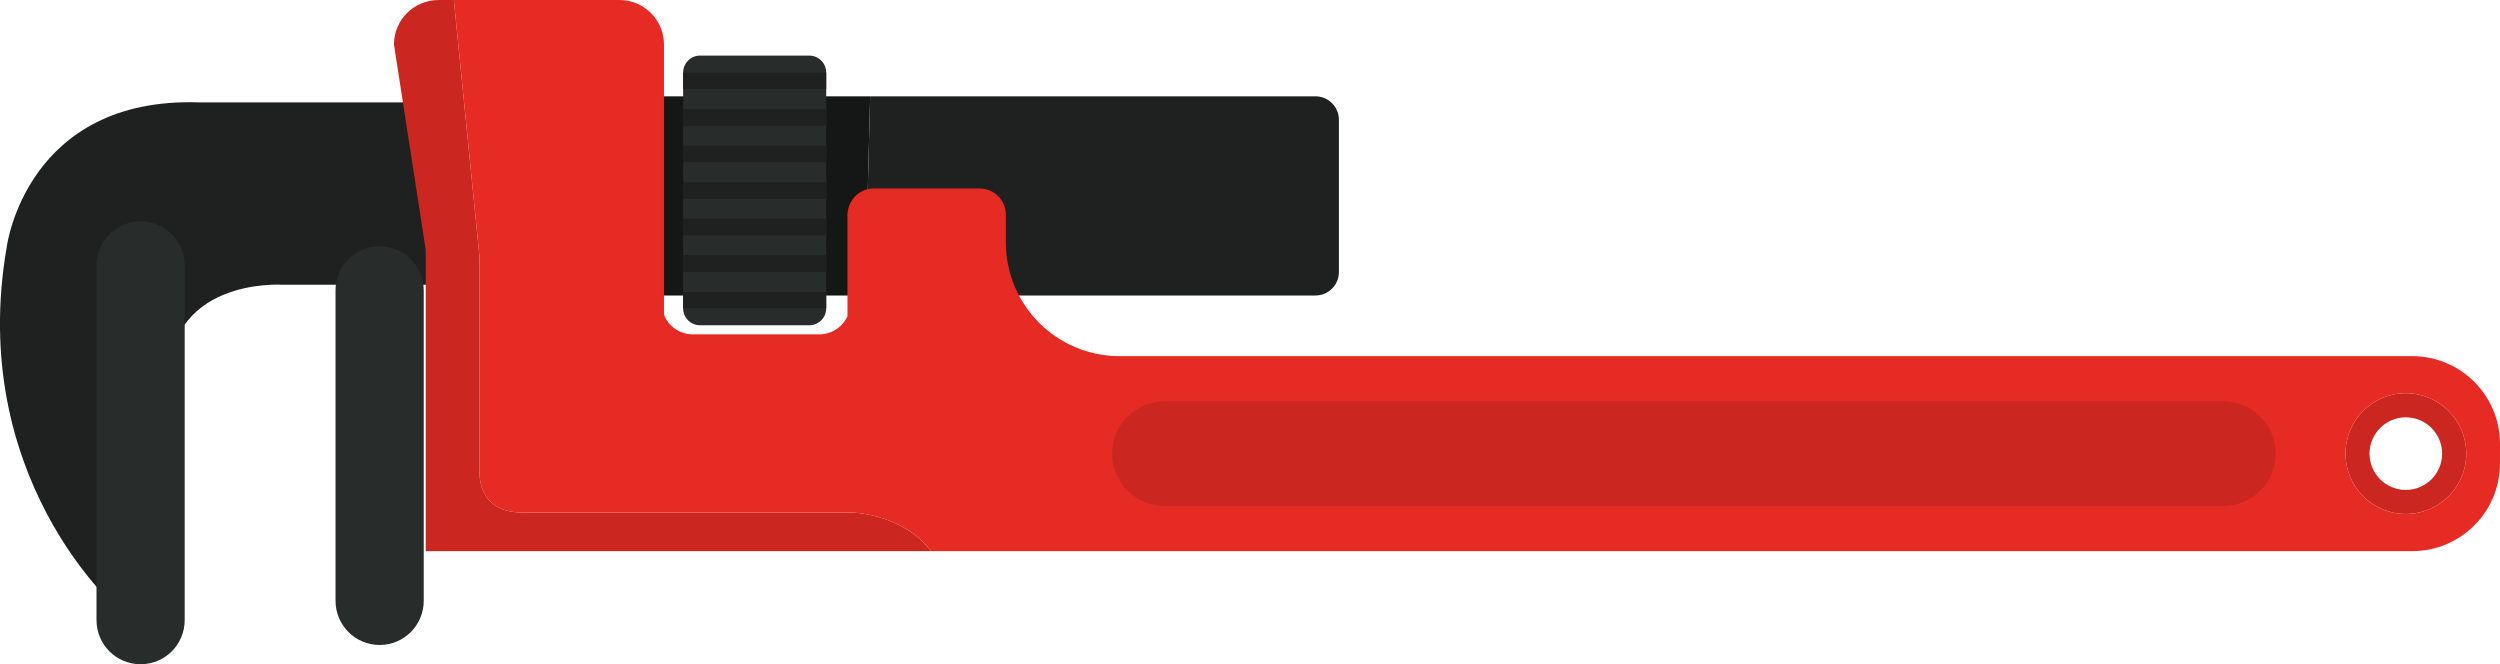 <?xml version="1.0" encoding="UTF-8"?>
<!DOCTYPE svg PUBLIC "-//W3C//DTD SVG 1.1//EN" "http://www.w3.org/Graphics/SVG/1.1/DTD/svg11.dtd">
<!-- Creator: CorelDRAW X7 -->
<svg xmlns="http://www.w3.org/2000/svg" xml:space="preserve" width="11.351in" height="3.016in" version="1.1" style="shape-rendering:geometricPrecision; text-rendering:geometricPrecision; image-rendering:optimizeQuality; fill-rule:evenodd; clip-rule:evenodd"
viewBox="0 0 22591 6002"
 xmlns:xlink="http://www.w3.org/1999/xlink">
 <defs>
  <style type="text/css">
   <![CDATA[
    .fil1 {fill:#151716}
    .fil0 {fill:#1F2120}
    .fil3 {fill:#282C2B}
    .fil2 {fill:#CC2620}
    .fil4 {fill:#E62B25}
   ]]>
  </style>
 </defs>
 <g id="Layer_x0020_1">

  <path class="fil0" d="M1052 5489c0,0 -1354,-1185 -990,-3264 0,0 177,-1355 1744,-1300l1987 0 153 1648 -1394 0c0,0 -1085,-76 -1030,961l-470 1955z"/>
  <path class="fil1" d="M5832 870c-117,0 -213,95 -213,213l0 1375c0,117 96,212 213,212l1985 0 46 -1800 -2031 0z"/>
  <path class="fil0" d="M11886 870l-4023 0 -46 1800 4069 0c118,0 213,-95 213,-212l0 -1375c0,-118 -95,-213 -213,-213z"/>
  <path class="fil2" d="M21740 4427c-181,0 -328,-147 -328,-328 0,-181 147,-328 328,-328 181,0 328,147 328,328 0,181 -147,328 -328,328zm0 -874c-301,0 -545,244 -545,546 0,301 244,545 545,545 301,0 546,-244 546,-545 0,-302 -245,-546 -546,-546z"/>
  <path class="fil3" d="M3829 5429c0,220 -178,399 -398,399l0 0c-221,0 -399,-179 -399,-399l0 -2806c0,-220 178,-398 399,-398l0 0c220,0 398,178 398,398l0 2806z"/>
  <path class="fil3" d="M1669 5603c0,221 -178,399 -399,399l0 0c-220,0 -398,-178 -398,-399l0 -3204c0,-220 178,-399 398,-399l0 0c221,0 399,179 399,399l0 3204z"/>
  <path class="fil3" d="M7466 2786c0,85 -69,153 -153,153l-987 0c-84,0 -153,-68 -153,-153l0 -2131c0,-84 69,-153 153,-153l987 0c84,0 153,69 153,153l0 2131z"/>
  <path class="fil2" d="M7697 4631l-2977 0c-422,0 -386,-378 -386,-378l0 -1922 -233 -2331 -139 0c-222,0 -402,180 -402,402l287 1855 0 1085 0 474 0 1164 4338 0 228 0c-258,-341 -716,-349 -716,-349z"/>
  <path class="fil4" d="M21740 4644c-301,0 -545,-244 -545,-545 0,-302 244,-546 545,-546 301,0 546,244 546,546 0,301 -245,545 -546,545zm58 -1426l-8373 0 -3308 0c-568,0 -1028,-461 -1028,-1029l0 -250c0,-130 -106,-236 -236,-236l-959 0c-92,0 -170,53 -209,130 -11,22 -19,45 -23,71 -2,11 -4,23 -4,35l0 769 0 149c-44,96 -140,164 -254,164l-1143 0c-119,0 -220,-73 -261,-177l0 -2442c0,-36 -5,-72 -14,-105 -46,-171 -202,-297 -388,-297l-1497 0 233 2331 0 1922c0,0 -36,378 386,378l2977 0c0,0 458,8 716,349l676 0 12709 0c438,0 793,-355 793,-793l0 -176c0,-438 -355,-793 -793,-793z"/>
  <path class="fil2" d="M20564 4099c0,261 -212,473 -474,473l-9567 0c-262,0 -473,-212 -473,-473l0 0c0,-262 211,-473 473,-473l9567 0c262,0 474,211 474,473l0 0z"/>
  <polygon class="fil0" points="7466,804 6173,804 6173,656 7466,656 "/>
  <polygon class="fil0" points="7466,1134 6173,1134 6173,986 7466,986 "/>
  <polygon class="fil0" points="7466,1134 6173,1134 6173,986 7466,986 "/>
  <polygon class="fil0" points="7466,1464 6173,1464 6173,1317 7466,1317 "/>
  <polygon class="fil0" points="7466,1464 6173,1464 6173,1317 7466,1317 "/>
  <polygon class="fil0" points="7466,1795 6173,1795 6173,1647 7466,1647 "/>
  <polygon class="fil0" points="7466,1795 6173,1795 6173,1647 7466,1647 "/>
  <polygon class="fil0" points="7466,2125 6173,2125 6173,1977 7466,1977 "/>
  <polygon class="fil0" points="7466,2125 6173,2125 6173,1977 7466,1977 "/>
  <polygon class="fil0" points="7466,2455 6173,2455 6173,2307 7466,2307 "/>
  <polygon class="fil0" points="7466,2455 6173,2455 6173,2307 7466,2307 "/>
  <polygon class="fil0" points="7466,2785 6173,2785 6173,2638 7466,2638 "/>
 </g>
</svg>
